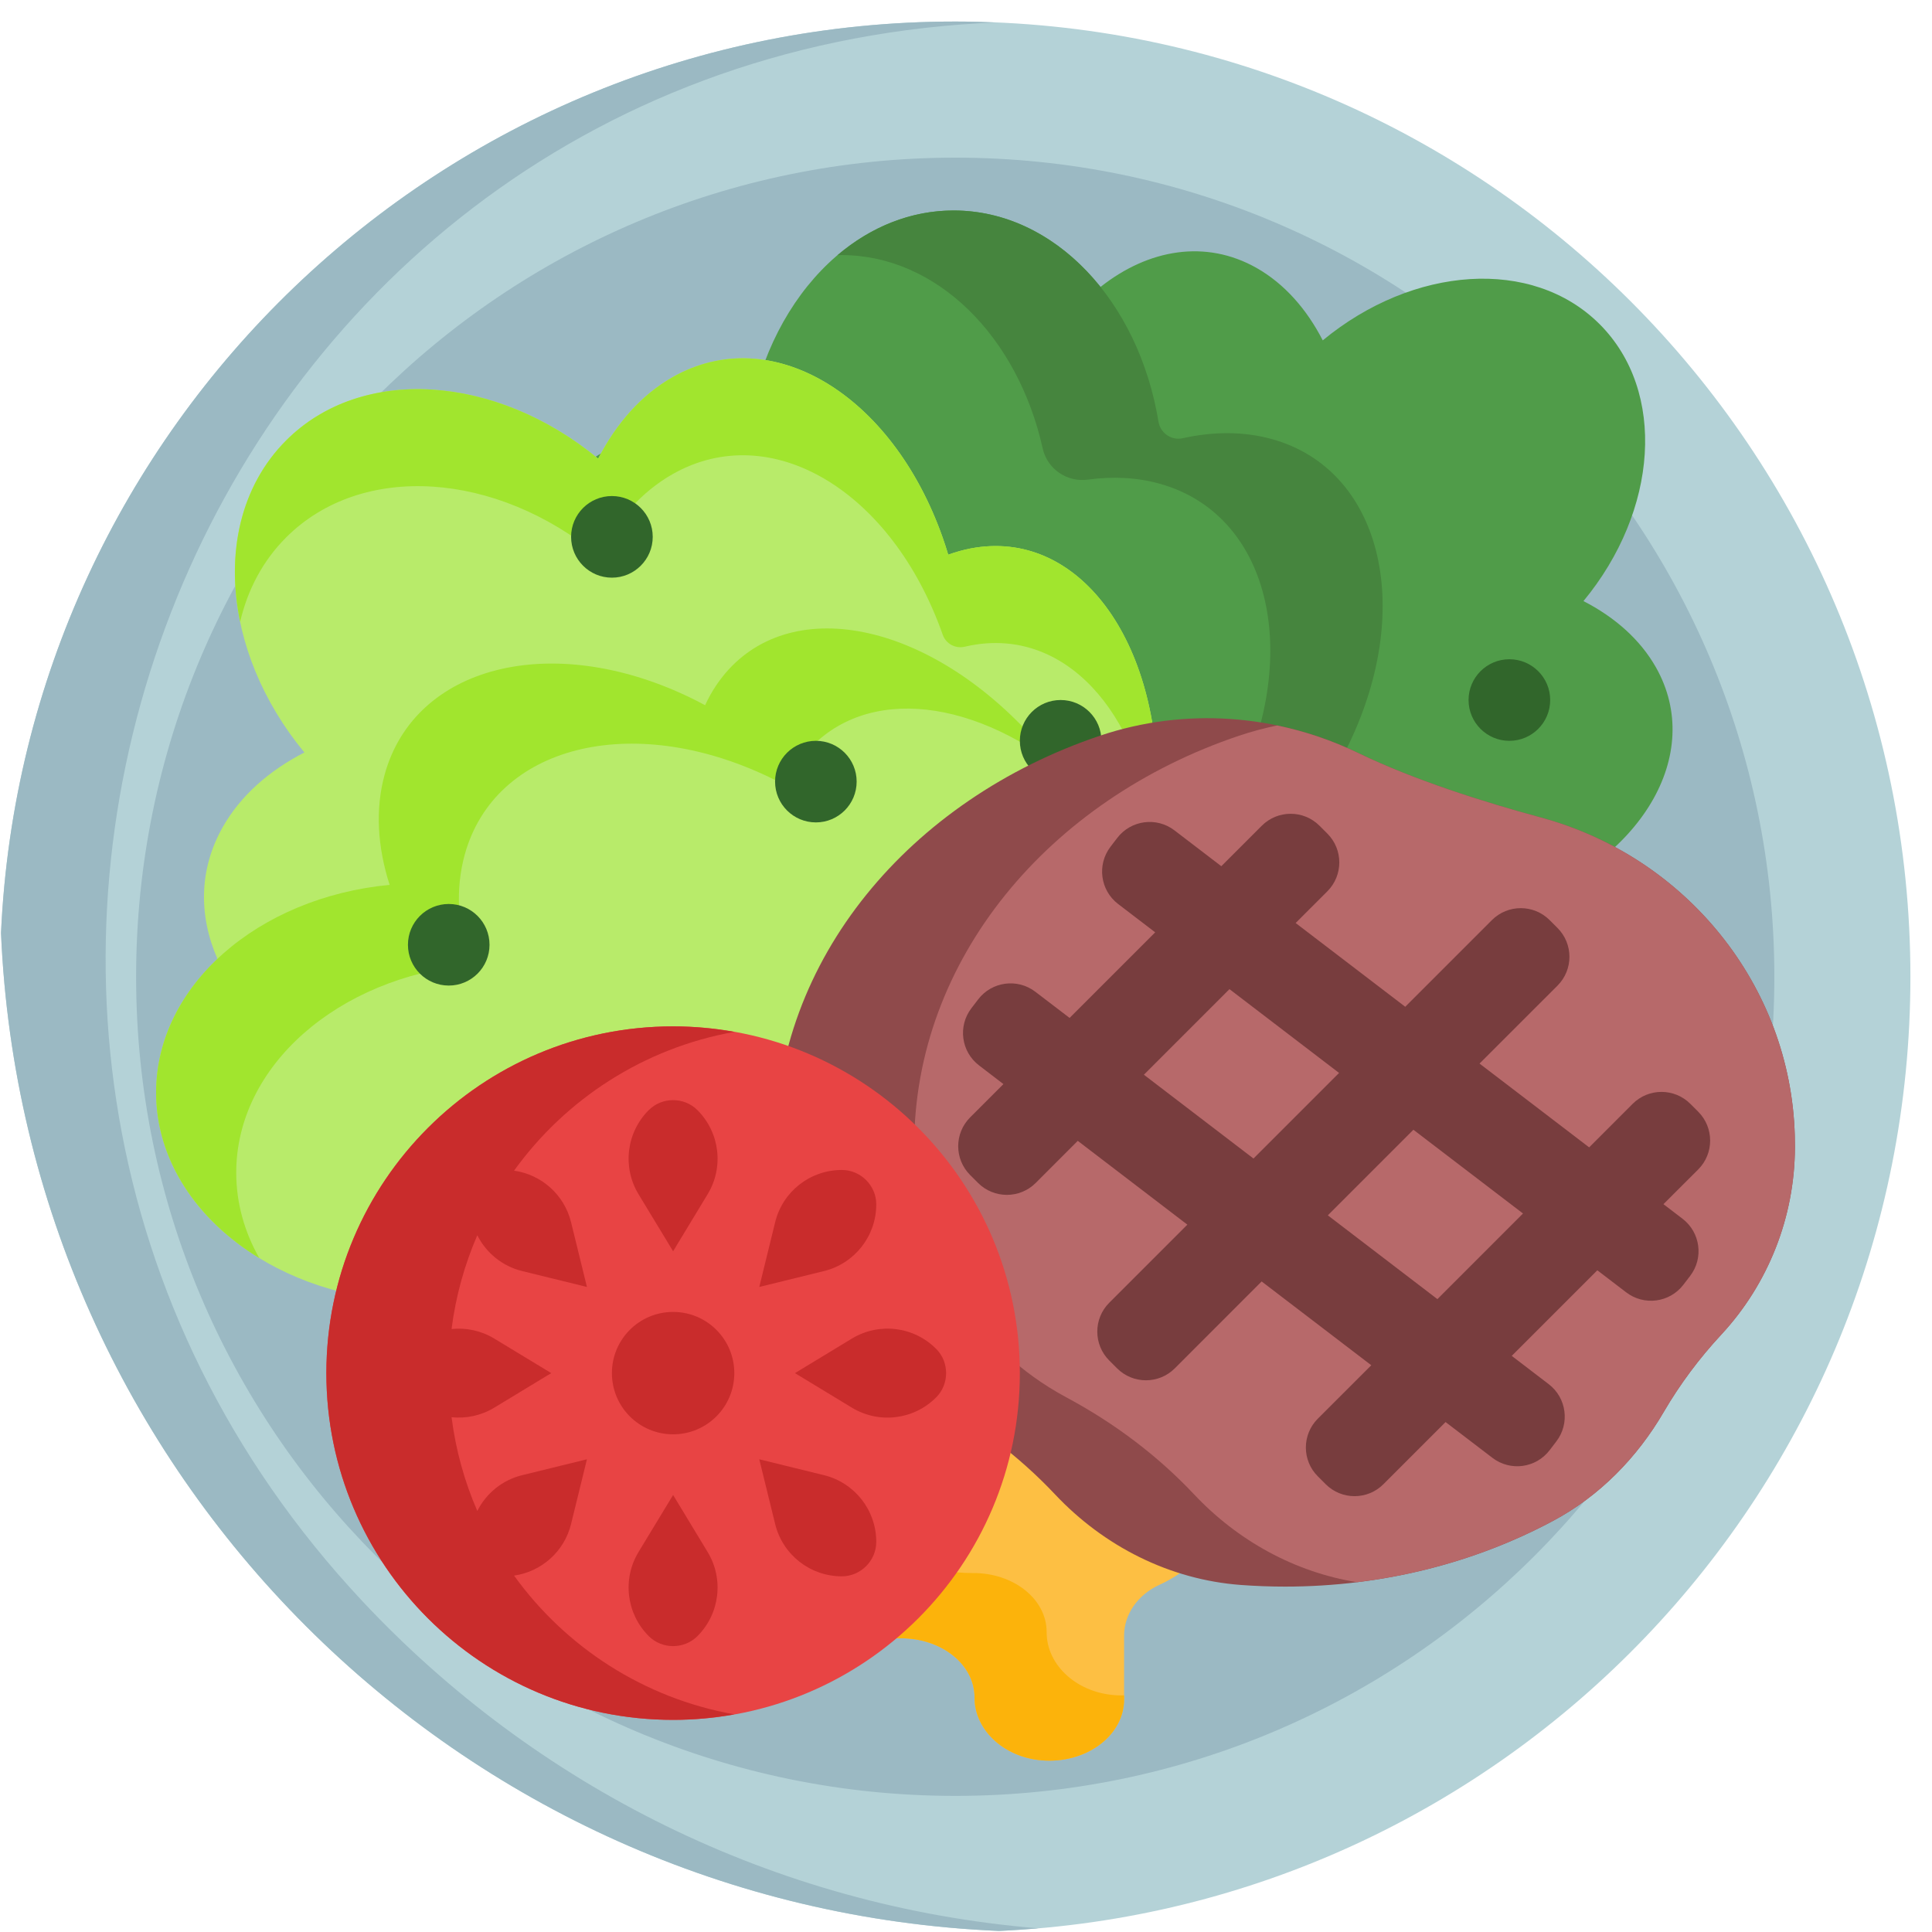 <svg width="40" height="40" viewBox="0 0 40 40" fill="none" xmlns="http://www.w3.org/2000/svg">
<path d="M38.709 20.223C38.709 30.679 30.233 39.155 19.777 39.155C9.321 39.155 0.845 30.679 0.845 20.223C0.845 9.767 9.321 1.291 19.777 1.291C30.233 1.291 38.709 9.767 38.709 20.223Z" fill="#9BB9C3"/>
<path d="M19.777 0.446C9.158 0.446 0.496 8.815 0.021 19.317C0.5 30.511 9.489 39.501 20.683 39.978C31.185 39.505 39.553 30.842 39.553 20.223C39.554 9.301 30.699 0.446 19.777 0.446ZM19.777 37.182C10.411 37.182 2.818 29.589 2.818 20.223C2.818 10.857 10.411 3.264 19.777 3.264C29.143 3.264 36.736 10.857 36.736 20.223C36.736 29.589 29.143 37.182 19.777 37.182Z" fill="#B4D2D7"/>
<path d="M21.497 39.924C21.227 39.947 20.956 39.966 20.683 39.978C9.489 39.501 0.5 30.511 0.021 19.317C0.496 8.815 9.158 0.446 19.777 0.446C20.055 0.446 20.332 0.454 20.608 0.465C20.502 0.47 20.395 0.475 20.289 0.481C3.895 1.425 -3.719 21.174 7.509 33.157C11.072 36.959 15.992 39.472 21.497 39.924Z" fill="#9BB9C3"/>
<path d="M31.337 18.773C31.232 18.811 31.126 18.844 31.02 18.876C31.068 19.011 31.107 19.147 31.134 19.285C31.5 21.182 29.602 22.679 26.851 22.722C24.58 24.641 21.546 25.324 19.744 24.3C17.834 25.386 14.538 24.553 12.235 22.362C9.85 20.092 9.435 17.225 11.308 15.958C11.439 15.87 11.578 15.792 11.724 15.723C11.665 15.614 11.608 15.502 11.553 15.389C10.189 12.534 10.906 9.714 13.155 9.091C13.873 8.892 14.66 8.941 15.444 9.193C15.703 6.469 17.529 4.358 19.744 4.358C20.93 4.358 22.003 4.963 22.785 5.941C23.78 5.153 24.968 4.955 26.015 5.547C26.59 5.873 27.053 6.398 27.386 7.047C29.258 5.501 31.728 5.322 33.119 6.712C34.509 8.103 34.33 10.573 32.784 12.445C33.433 12.778 33.958 13.241 34.284 13.816C35.303 15.619 33.984 17.838 31.337 18.773Z" fill="#509C49"/>
<path d="M27.254 22.362C26.045 23.512 24.562 24.288 23.15 24.608C23.777 24.248 24.38 23.806 24.927 23.285C27.312 21.015 27.727 18.148 25.855 16.881C25.724 16.793 25.584 16.715 25.438 16.647C25.497 16.537 25.555 16.426 25.609 16.312C26.973 13.457 26.256 10.637 24.007 10.014C23.536 9.883 23.035 9.86 22.526 9.93C22.093 9.99 21.683 9.711 21.588 9.285C21.074 6.975 19.402 5.281 17.418 5.281C17.391 5.281 17.366 5.283 17.339 5.284C18.027 4.699 18.854 4.358 19.744 4.358C21.833 4.358 23.575 6.234 23.985 8.73C24.024 8.966 24.253 9.125 24.486 9.073C25.121 8.932 25.75 8.929 26.333 9.091C28.582 9.714 29.299 12.534 27.935 15.389C27.881 15.502 27.823 15.614 27.765 15.723C27.91 15.792 28.05 15.87 28.181 15.958C30.054 17.225 29.638 20.092 27.254 22.362Z" fill="#46853E"/>
<path d="M23.965 16.539C23.942 17.482 23.771 18.401 23.489 19.243C23.771 20.511 23.686 21.72 23.174 22.62C24.26 24.531 23.427 27.827 21.236 30.13C18.966 32.515 16.099 32.93 14.832 31.057C14.743 30.926 14.666 30.787 14.598 30.641C14.488 30.7 14.377 30.757 14.263 30.812C11.408 32.176 8.588 31.459 7.965 29.21C7.766 28.492 7.815 27.705 8.067 26.921C5.343 26.662 3.232 24.836 3.232 22.62C3.232 21.568 3.709 20.604 4.502 19.853C4.111 18.958 4.117 17.998 4.612 17.124C4.978 16.476 5.57 15.955 6.302 15.579C4.559 13.47 4.358 10.685 5.924 9.119C7.491 7.552 10.275 7.754 12.384 9.496C12.76 8.765 13.281 8.173 13.93 7.806C15.961 6.657 18.462 8.143 19.516 11.127C19.558 11.245 19.596 11.365 19.632 11.484C19.783 11.43 19.937 11.386 20.092 11.356C22.312 10.928 24.046 13.248 23.965 16.539Z" fill="#B8EB6A"/>
<path d="M23.965 16.539C23.958 16.807 23.939 17.073 23.909 17.336C23.594 14.708 22.028 12.991 20.092 13.364C20.053 13.371 20.015 13.38 19.976 13.389C19.781 13.435 19.585 13.33 19.518 13.141C19.518 13.139 19.517 13.137 19.516 13.135C18.462 10.152 15.961 8.665 13.93 9.814C13.281 10.181 12.76 10.773 12.384 11.505C10.275 9.762 7.491 9.56 5.924 11.127C5.44 11.611 5.125 12.213 4.972 12.874C4.678 11.456 4.978 10.065 5.924 9.119C7.491 7.552 10.275 7.754 12.384 9.497C12.76 8.765 13.281 8.173 13.93 7.806C15.961 6.657 18.462 8.144 19.516 11.127C19.558 11.245 19.596 11.365 19.632 11.484C19.784 11.43 19.937 11.386 20.092 11.356C22.312 10.928 24.046 13.248 23.965 16.539ZM14.832 14.184C14.743 14.315 14.666 14.455 14.598 14.601C14.488 14.541 14.377 14.484 14.263 14.43C11.408 13.065 8.588 13.783 7.965 16.032C7.766 16.75 7.815 17.536 8.067 18.32C5.343 18.579 3.232 20.405 3.232 22.621C3.232 24.016 4.07 25.256 5.369 26.048C5.062 25.508 4.891 24.91 4.891 24.279C4.891 22.064 7.002 20.238 9.726 19.979C9.474 19.195 9.424 18.408 9.623 17.69C10.247 15.441 13.067 14.724 15.922 16.088C16.035 16.142 16.146 16.2 16.256 16.259C16.325 16.113 16.402 15.974 16.491 15.843C17.573 14.243 19.823 14.314 21.87 15.854C21.673 15.598 21.462 15.349 21.236 15.111C18.966 12.726 16.099 12.311 14.832 14.184Z" fill="#A1E52E"/>
<path d="M10.135 19.561C10.135 20.027 9.757 20.405 9.291 20.405C8.824 20.405 8.446 20.027 8.446 19.561C8.446 19.094 8.824 18.716 9.291 18.716C9.757 18.716 10.135 19.094 10.135 19.561ZM12.669 10.27C12.202 10.27 11.824 10.648 11.824 11.115C11.824 11.581 12.202 11.96 12.669 11.96C13.135 11.96 13.514 11.581 13.514 11.115C13.514 10.648 13.135 10.27 12.669 10.27ZM21.959 14.493C21.493 14.493 21.115 14.871 21.115 15.338C21.115 15.804 21.493 16.182 21.959 16.182C22.426 16.182 22.804 15.804 22.804 15.338C22.804 14.871 22.426 14.493 21.959 14.493ZM16.892 15.338C16.425 15.338 16.047 15.716 16.047 16.182C16.047 16.649 16.425 17.027 16.892 17.027C17.358 17.027 17.736 16.649 17.736 16.182C17.736 15.716 17.358 15.338 16.892 15.338ZM31.25 13.649C30.784 13.649 30.405 14.027 30.405 14.493C30.405 14.96 30.784 15.338 31.25 15.338C31.716 15.338 32.095 14.96 32.095 14.493C32.095 14.027 31.716 13.649 31.25 13.649Z" fill="#31662B"/>
<path d="M24.01 32.809C23.547 33.02 23.273 33.431 23.273 33.864V35.186C23.273 35.906 22.539 36.486 21.65 36.451C20.817 36.419 20.176 35.832 20.176 35.15V35.142C20.176 34.455 19.485 33.914 18.645 33.919C18.639 33.919 18.634 33.919 18.628 33.919C17.106 33.919 15.892 32.841 16.063 31.568C16.192 30.61 21.806 28.76 23.031 28.863C24.225 28.963 25.191 29.748 25.322 30.724C25.441 31.617 24.881 32.413 24.01 32.809Z" fill="#FDBF43"/>
<path d="M23.273 35.1V35.186C23.273 35.906 22.539 36.486 21.65 36.451C20.817 36.419 20.177 35.832 20.177 35.15V35.142C20.177 34.455 19.485 33.914 18.645 33.919C18.639 33.919 18.634 33.919 18.628 33.919C17.106 33.919 15.892 32.841 16.063 31.568C16.105 31.262 16.704 30.866 17.542 30.471C17.551 31.63 18.702 32.568 20.122 32.568H20.14C20.98 32.563 21.67 33.104 21.67 33.791V33.799C21.67 34.481 22.311 35.068 23.144 35.1C23.187 35.102 23.231 35.101 23.273 35.1Z" fill="#FCB30B"/>
<path d="M34.446 29.233C33.897 30.175 33.121 30.971 32.16 31.485C30.546 32.349 28.643 32.849 26.605 32.849C26.297 32.849 25.991 32.837 25.69 32.815C24.216 32.705 22.855 32.015 21.842 30.938C21.098 30.149 20.206 29.47 19.2 28.932C17.292 27.911 16.06 25.943 16.047 23.779C16.047 23.763 16.047 23.747 16.047 23.731C16.047 19.862 18.837 16.556 22.774 15.232C24.53 14.641 26.448 14.782 28.116 15.588C29.275 16.149 30.71 16.603 31.906 16.927C34.904 17.739 37.071 20.4 37.159 23.505C37.161 23.58 37.162 23.655 37.162 23.731C37.162 23.741 37.162 23.752 37.162 23.762C37.156 25.195 36.612 26.581 35.638 27.631C35.179 28.125 34.779 28.662 34.446 29.233Z" fill="#8F4A4B"/>
<path d="M37.159 23.505C37.161 23.58 37.162 23.655 37.162 23.731V23.762C37.157 25.195 36.612 26.581 35.638 27.631C35.179 28.125 34.779 28.662 34.446 29.233C33.897 30.175 33.121 30.971 32.16 31.485C30.947 32.135 29.571 32.578 28.097 32.758C26.806 32.55 25.625 31.899 24.721 30.938C23.978 30.149 23.085 29.47 22.08 28.932C20.171 27.911 18.94 25.943 18.927 23.779C18.927 23.763 18.927 23.747 18.927 23.731C18.927 19.862 21.717 16.556 25.654 15.232C25.913 15.145 26.177 15.075 26.442 15.02C27.017 15.139 27.579 15.329 28.116 15.588C29.275 16.149 30.71 16.603 31.906 16.927C34.904 17.739 37.072 20.401 37.159 23.505Z" fill="#B7696A"/>
<path d="M34.835 25.233L34.44 24.931L35.16 24.212C35.489 23.882 35.489 23.347 35.16 23.017L34.997 22.854C34.667 22.524 34.132 22.524 33.802 22.854L32.902 23.755L30.632 22.02L32.246 20.407C32.576 20.077 32.576 19.542 32.246 19.212L32.083 19.049C31.753 18.72 31.219 18.72 30.889 19.049L29.094 20.844L26.825 19.11L27.482 18.453C27.811 18.123 27.811 17.588 27.482 17.259L27.319 17.096C26.989 16.766 26.454 16.766 26.124 17.096L25.286 17.934L24.315 17.191C23.944 16.908 23.414 16.979 23.131 17.349L22.991 17.532C22.708 17.903 22.779 18.433 23.149 18.716L23.917 19.303L22.145 21.075L21.435 20.533C21.065 20.25 20.535 20.321 20.252 20.691L20.112 20.874C19.828 21.245 19.899 21.775 20.27 22.058L20.775 22.445L20.086 23.134C19.756 23.463 19.756 23.998 20.086 24.328L20.249 24.491C20.579 24.821 21.114 24.821 21.444 24.491L22.314 23.62L24.583 25.355L22.965 26.973C22.636 27.302 22.636 27.837 22.965 28.167L23.128 28.33C23.458 28.66 23.993 28.66 24.323 28.33L26.121 26.531L28.391 28.266L27.284 29.372C26.954 29.702 26.954 30.237 27.284 30.566L27.447 30.729C27.777 31.059 28.312 31.059 28.642 30.729L29.929 29.442L30.899 30.183C31.27 30.467 31.8 30.396 32.083 30.025L32.223 29.842C32.506 29.472 32.435 28.941 32.065 28.658L31.299 28.072L33.071 26.3L33.669 26.757C34.039 27.04 34.569 26.97 34.853 26.599L34.993 26.416C35.276 26.046 35.205 25.516 34.835 25.233ZM23.683 22.251L25.455 20.479L27.724 22.214L25.952 23.986L23.683 22.251ZM29.76 26.897L27.491 25.162L29.263 23.39L31.532 25.124L29.76 26.897Z" fill="#783D3E"/>
<path d="M21.115 28.429C21.115 32.394 17.901 35.608 13.936 35.608C9.971 35.608 6.757 32.394 6.757 28.429C6.757 24.464 9.971 21.25 13.936 21.25C17.901 21.25 21.115 24.464 21.115 28.429Z" fill="#E84444"/>
<path d="M13.936 21.25C14.368 21.25 14.791 21.291 15.203 21.364C13.331 21.697 11.711 22.755 10.643 24.237C11.21 24.318 11.683 24.735 11.823 25.304L12.152 26.645L10.811 26.316C10.397 26.215 10.064 25.936 9.882 25.575C9.618 26.183 9.436 26.835 9.349 27.516C9.649 27.485 9.96 27.548 10.232 27.713L11.413 28.429L10.232 29.145C9.96 29.31 9.649 29.373 9.349 29.342C9.436 30.024 9.618 30.675 9.882 31.283C10.064 30.921 10.397 30.643 10.811 30.542L12.152 30.213L11.823 31.554C11.683 32.123 11.21 32.541 10.643 32.621C11.711 34.103 13.331 35.161 15.203 35.494C14.791 35.568 14.368 35.608 13.936 35.608C9.971 35.608 6.757 32.394 6.757 28.429C6.757 24.464 9.971 21.25 13.936 21.25ZM13.936 27.162C13.236 27.162 12.669 27.729 12.669 28.429C12.669 29.129 13.236 29.696 13.936 29.696C14.636 29.696 15.203 29.129 15.203 28.429C15.203 27.729 14.636 27.162 13.936 27.162ZM13.936 25.906L14.651 24.725C14.99 24.166 14.903 23.448 14.441 22.985C14.44 22.984 14.438 22.982 14.437 22.981C14.162 22.709 13.709 22.709 13.435 22.981C13.433 22.982 13.432 22.984 13.43 22.985C12.968 23.448 12.881 24.166 13.22 24.725L13.936 25.906ZM13.936 30.952L13.22 32.133C12.881 32.692 12.968 33.41 13.431 33.873C13.432 33.874 13.434 33.876 13.435 33.877C13.709 34.149 14.162 34.149 14.437 33.877C14.438 33.876 14.44 33.874 14.441 33.873C14.903 33.41 14.99 32.692 14.651 32.133L13.936 30.952ZM19.384 27.928C19.382 27.927 19.381 27.925 19.379 27.924C18.917 27.461 18.199 27.375 17.639 27.713L16.459 28.429L17.639 29.145C18.199 29.483 18.917 29.397 19.379 28.934C19.381 28.933 19.382 28.931 19.384 28.93C19.656 28.656 19.656 28.202 19.384 27.928ZM17.06 30.542L15.72 30.213L16.049 31.554C16.204 32.189 16.774 32.636 17.428 32.636H17.434C17.82 32.634 18.141 32.313 18.142 31.927C18.142 31.925 18.142 31.923 18.142 31.921C18.142 31.267 17.695 30.698 17.06 30.542ZM18.142 24.937C18.142 24.935 18.142 24.933 18.142 24.931C18.141 24.545 17.82 24.224 17.434 24.223C17.432 24.223 17.43 24.223 17.428 24.223C16.774 24.223 16.204 24.669 16.049 25.304L15.72 26.645L17.06 26.316C17.695 26.16 18.142 25.591 18.142 24.937Z" fill="#C92C2C"/>
</svg>

